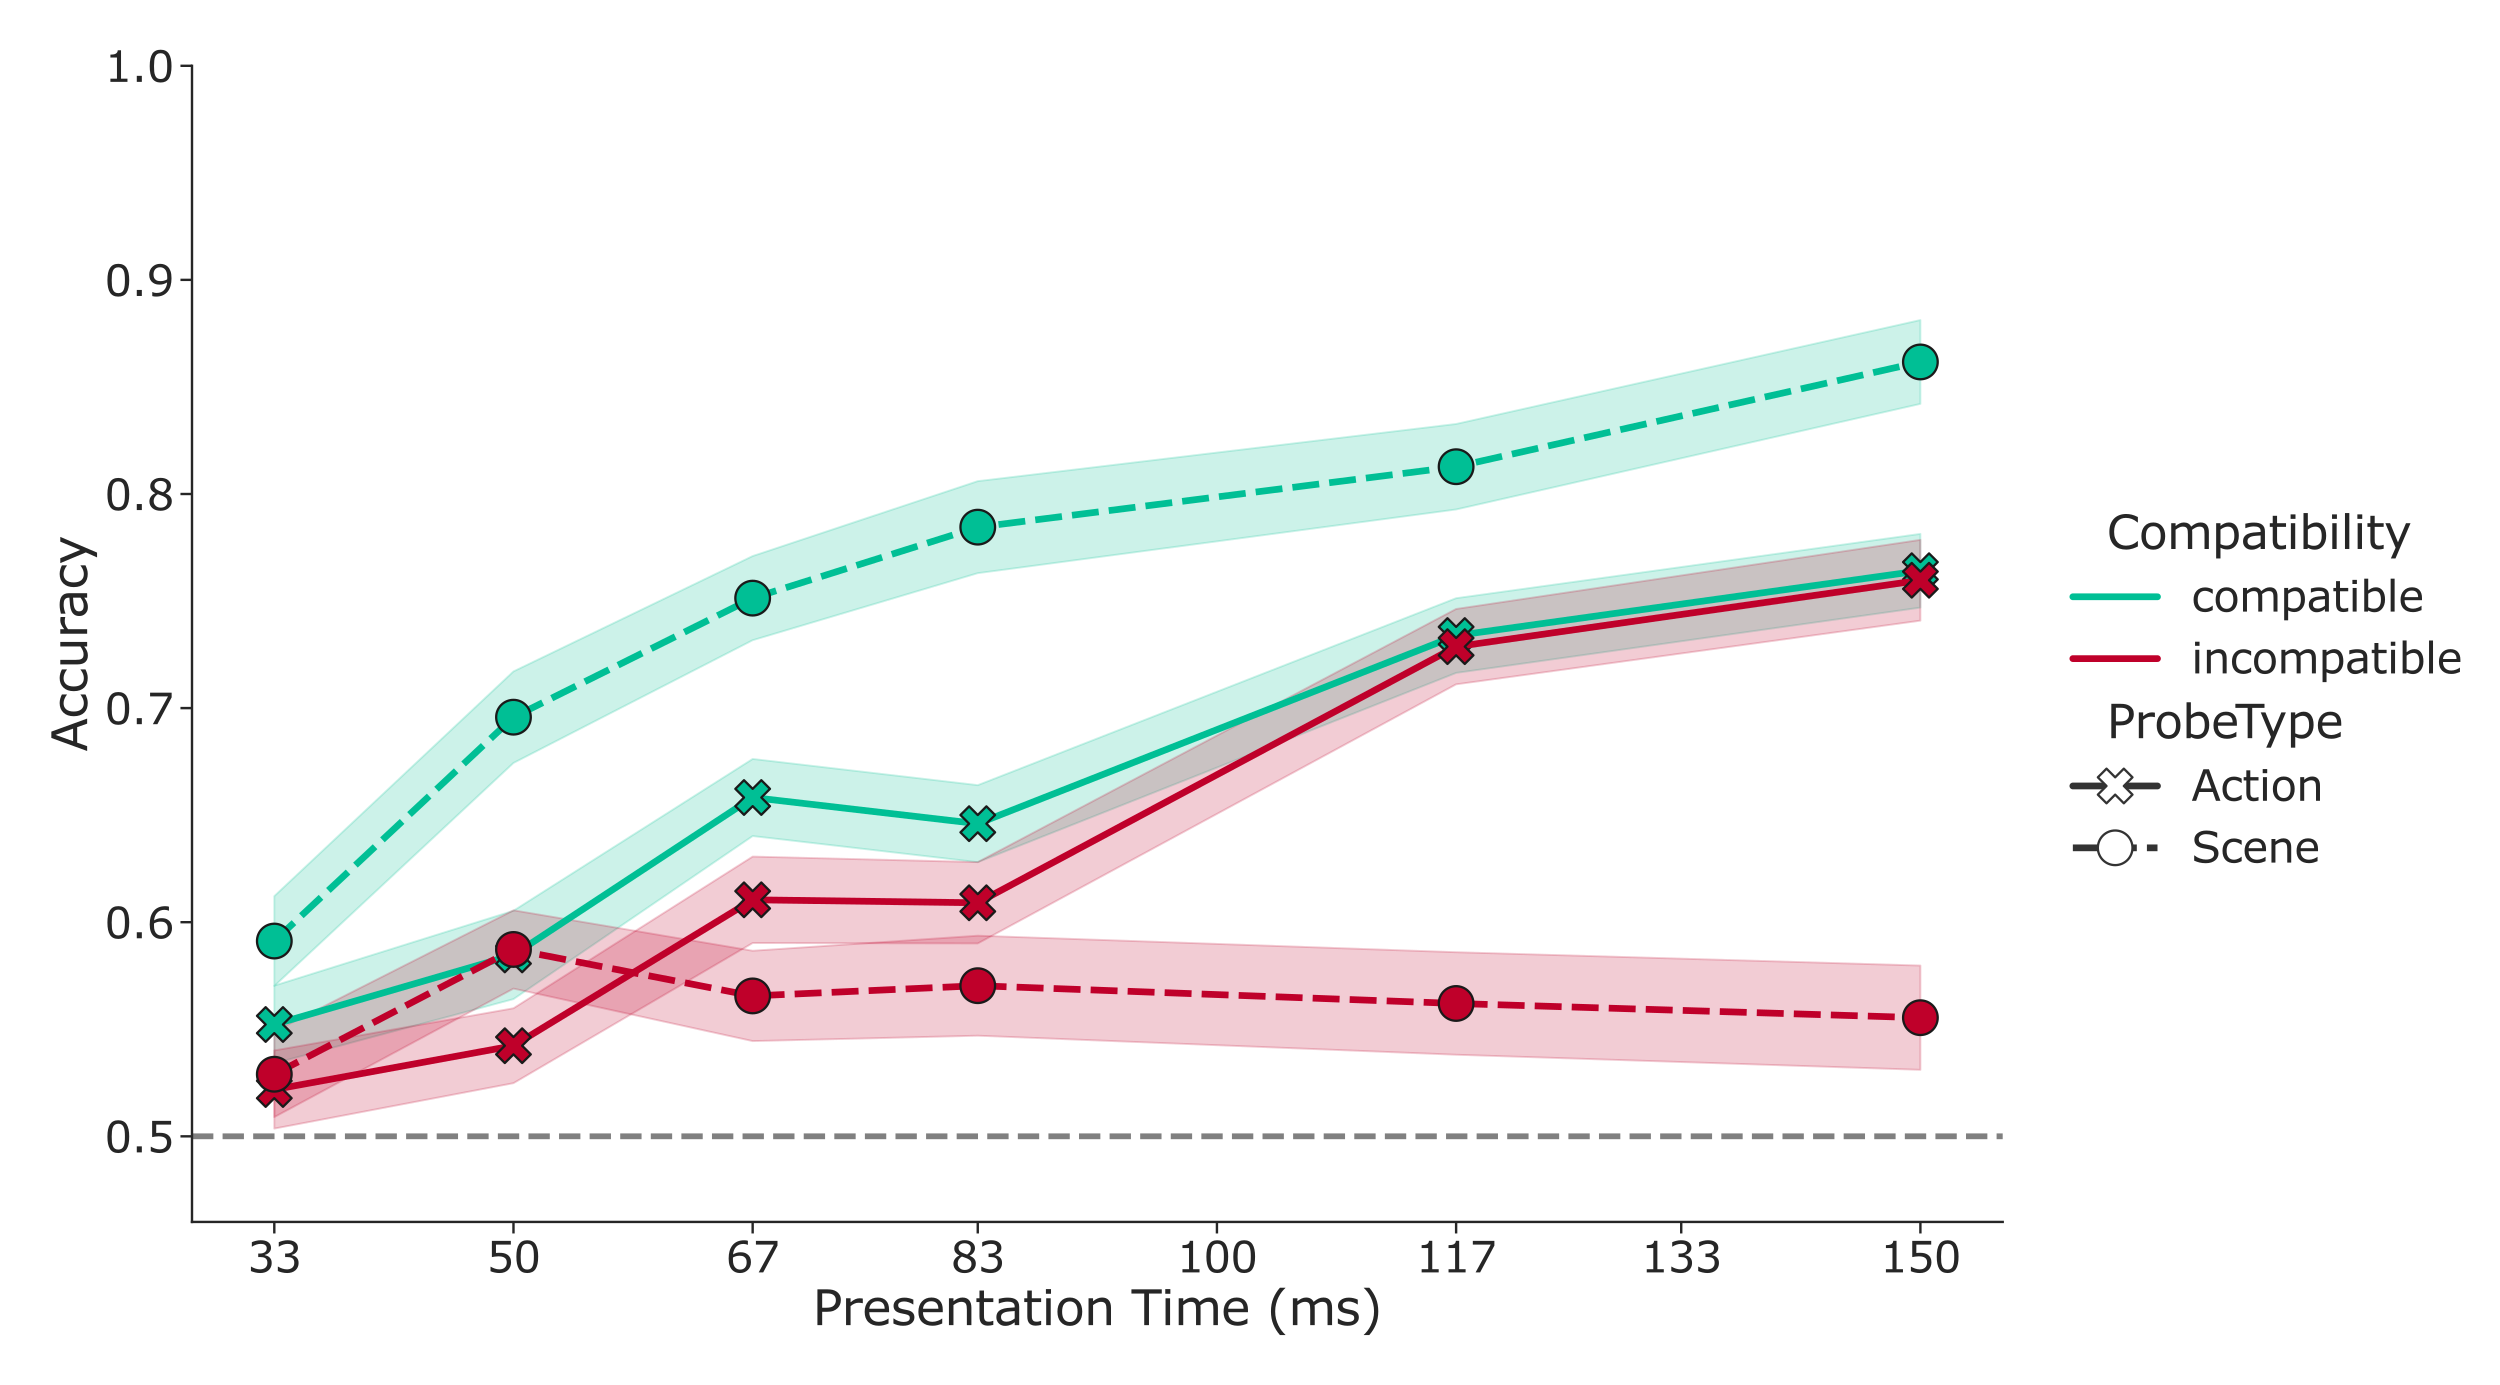 <?xml version="1.0" encoding="utf-8" standalone="no"?>
<!DOCTYPE svg PUBLIC "-//W3C//DTD SVG 1.1//EN"
  "http://www.w3.org/Graphics/SVG/1.1/DTD/svg11.dtd">
<svg xmlns:xlink="http://www.w3.org/1999/xlink" width="1299.6pt" height="720pt" viewBox="0 0 1299.6 720" xmlns="http://www.w3.org/2000/svg" version="1.1">
 <defs>
  <style type="text/css">*{stroke-linejoin: round; stroke-linecap: butt}</style>
 </defs>
 <g id="figure_1">
  <g id="patch_1">
   <path d="M 0 720 
L 1299.6 720 
L 1299.6 0 
L 0 0 
z
" style="fill: #ffffff"/>
  </g>
  <g id="axes_1">
   <g id="patch_2">
    <path d="M 99.81 635.22 
L 1041.084 635.22 
L 1041.084 34.2 
L 99.81 34.2 
z
" style="fill: #ffffff"/>
   </g>
   <g id="matplotlib.axis_1">
    <g id="xtick_1">
     <g id="line2d_1">
      <defs>
       <path id="m90b54a8cd6" d="M 0 0 
L 0 6 
" style="stroke: #262626; stroke-width: 1.25"/>
      </defs>
      <g>
       <use xlink:href="#m90b54a8cd6" x="142.595" y="635.22" style="fill: #262626; stroke: #262626; stroke-width: 1.25"/>
      </g>
     </g>
     <g id="text_1">
      <!-- 33 -->
      <g style="fill: #262626" transform="translate(128.608 661.437) scale(0.22 -0.22)">
       <defs>
        <path id="Verdana-33" d="M 3244 2241 
Q 3394 2106 3491 1903 
Q 3588 1700 3588 1378 
Q 3588 1059 3472 793 
Q 3356 528 3147 331 
Q 2913 113 2595 8 
Q 2278 -97 1900 -97 
Q 1513 -97 1138 -4 
Q 763 88 522 197 
L 522 850 
L 569 850 
Q 834 675 1193 559 
Q 1553 444 1888 444 
Q 2084 444 2306 509 
Q 2528 575 2666 703 
Q 2809 841 2879 1006 
Q 2950 1172 2950 1425 
Q 2950 1675 2870 1839 
Q 2791 2003 2650 2097 
Q 2509 2194 2309 2230 
Q 2109 2266 1878 2266 
L 1597 2266 
L 1597 2784 
L 1816 2784 
Q 2291 2784 2573 2982 
Q 2856 3181 2856 3563 
Q 2856 3731 2784 3857 
Q 2713 3984 2584 4066 
Q 2450 4147 2297 4178 
Q 2144 4209 1950 4209 
Q 1653 4209 1318 4103 
Q 984 3997 688 3803 
L 656 3803 
L 656 4456 
Q 878 4566 1248 4658 
Q 1619 4750 1966 4750 
Q 2306 4750 2565 4687 
Q 2825 4625 3034 4488 
Q 3259 4338 3375 4125 
Q 3491 3913 3491 3628 
Q 3491 3241 3217 2952 
Q 2944 2663 2572 2588 
L 2572 2544 
Q 2722 2519 2915 2439 
Q 3109 2359 3244 2241 
z
" transform="scale(0.016)"/>
       </defs>
       <use xlink:href="#Verdana-33"/>
       <use xlink:href="#Verdana-33" x="63.574"/>
      </g>
     </g>
    </g>
    <g id="xtick_2">
     <g id="line2d_2">
      <g>
       <use xlink:href="#m90b54a8cd6" x="266.928" y="635.22" style="fill: #262626; stroke: #262626; stroke-width: 1.25"/>
      </g>
     </g>
     <g id="text_2">
      <!-- 50 -->
      <g style="fill: #262626" transform="translate(252.941 661.437) scale(0.22 -0.22)">
       <defs>
        <path id="Verdana-35" d="M 3616 1478 
Q 3616 1153 3497 856 
Q 3378 559 3172 356 
Q 2947 138 2636 20 
Q 2325 -97 1916 -97 
Q 1534 -97 1181 -17 
Q 828 63 584 175 
L 584 834 
L 628 834 
Q 884 672 1228 558 
Q 1572 444 1903 444 
Q 2125 444 2333 506 
Q 2541 569 2703 725 
Q 2841 859 2911 1046 
Q 2981 1234 2981 1481 
Q 2981 1722 2898 1887 
Q 2816 2053 2669 2153 
Q 2506 2272 2273 2320 
Q 2041 2369 1753 2369 
Q 1478 2369 1223 2331 
Q 969 2294 784 2256 
L 784 4653 
L 3584 4653 
L 3584 4106 
L 1388 4106 
L 1388 2869 
Q 1522 2881 1662 2887 
Q 1803 2894 1906 2894 
Q 2284 2894 2568 2830 
Q 2853 2766 3091 2603 
Q 3341 2431 3478 2159 
Q 3616 1888 3616 1478 
z
" transform="scale(0.016)"/>
        <path id="Verdana-30" d="M 3647 2328 
Q 3647 1075 3255 489 
Q 2863 -97 2038 -97 
Q 1200 -97 814 497 
Q 428 1091 428 2322 
Q 428 3563 818 4155 
Q 1209 4747 2038 4747 
Q 2875 4747 3261 4145 
Q 3647 3544 3647 2328 
z
M 2825 909 
Q 2934 1163 2973 1505 
Q 3013 1847 3013 2328 
Q 3013 2803 2973 3153 
Q 2934 3503 2822 3747 
Q 2713 3988 2523 4109 
Q 2334 4231 2038 4231 
Q 1744 4231 1551 4109 
Q 1359 3988 1247 3741 
Q 1141 3509 1102 3137 
Q 1063 2766 1063 2322 
Q 1063 1834 1097 1506 
Q 1131 1178 1244 919 
Q 1347 675 1536 547 
Q 1725 419 2038 419 
Q 2331 419 2525 541 
Q 2719 663 2825 909 
z
" transform="scale(0.016)"/>
       </defs>
       <use xlink:href="#Verdana-35"/>
       <use xlink:href="#Verdana-30" x="63.574"/>
      </g>
     </g>
    </g>
    <g id="xtick_3">
     <g id="line2d_3">
      <g>
       <use xlink:href="#m90b54a8cd6" x="391.261" y="635.22" style="fill: #262626; stroke: #262626; stroke-width: 1.25"/>
      </g>
     </g>
     <g id="text_3">
      <!-- 67 -->
      <g style="fill: #262626" transform="translate(377.274 661.437) scale(0.22 -0.22)">
       <defs>
        <path id="Verdana-36" d="M 3722 1509 
Q 3722 800 3255 351 
Q 2788 -97 2109 -97 
Q 1766 -97 1484 9 
Q 1203 116 988 325 
Q 719 584 573 1012 
Q 428 1441 428 2044 
Q 428 2663 561 3141 
Q 694 3619 984 3991 
Q 1259 4344 1693 4542 
Q 2128 4741 2706 4741 
Q 2891 4741 3016 4725 
Q 3141 4709 3269 4669 
L 3269 4072 
L 3238 4072 
Q 3150 4119 2973 4161 
Q 2797 4203 2613 4203 
Q 1941 4203 1541 3783 
Q 1141 3363 1075 2647 
Q 1338 2806 1592 2889 
Q 1847 2972 2181 2972 
Q 2478 2972 2704 2917 
Q 2931 2863 3169 2697 
Q 3444 2506 3583 2215 
Q 3722 1925 3722 1509 
z
M 3088 1484 
Q 3088 1775 3002 1965 
Q 2916 2156 2719 2297 
Q 2575 2397 2400 2428 
Q 2225 2459 2034 2459 
Q 1769 2459 1541 2396 
Q 1313 2334 1072 2203 
Q 1066 2134 1062 2070 
Q 1059 2006 1059 1909 
Q 1059 1416 1161 1130 
Q 1263 844 1441 678 
Q 1584 541 1751 477 
Q 1919 413 2116 413 
Q 2569 413 2828 689 
Q 3088 966 3088 1484 
z
" transform="scale(0.016)"/>
        <path id="Verdana-37" d="M 3666 3956 
L 1559 0 
L 891 0 
L 3131 4106 
L 481 4106 
L 481 4653 
L 3666 4653 
L 3666 3956 
z
" transform="scale(0.016)"/>
       </defs>
       <use xlink:href="#Verdana-36"/>
       <use xlink:href="#Verdana-37" x="63.574"/>
      </g>
     </g>
    </g>
    <g id="xtick_4">
     <g id="line2d_4">
      <g>
       <use xlink:href="#m90b54a8cd6" x="508.28" y="635.22" style="fill: #262626; stroke: #262626; stroke-width: 1.25"/>
      </g>
     </g>
     <g id="text_4">
      <!-- 83 -->
      <g style="fill: #262626" transform="translate(494.293 661.437) scale(0.22 -0.22)">
       <defs>
        <path id="Verdana-38" d="M 3688 1297 
Q 3688 694 3217 294 
Q 2747 -106 2034 -106 
Q 1278 -106 829 284 
Q 381 675 381 1284 
Q 381 1672 606 1986 
Q 831 2300 1241 2484 
L 1241 2503 
Q 866 2703 686 2940 
Q 506 3178 506 3534 
Q 506 4059 937 4409 
Q 1369 4759 2034 4759 
Q 2731 4759 3147 4425 
Q 3563 4091 3563 3575 
Q 3563 3259 3366 2954 
Q 3169 2650 2788 2478 
L 2788 2459 
Q 3225 2272 3456 1997 
Q 3688 1722 3688 1297 
z
M 2947 3569 
Q 2947 3903 2689 4101 
Q 2431 4300 2031 4300 
Q 1638 4300 1386 4112 
Q 1134 3925 1134 3606 
Q 1134 3381 1261 3217 
Q 1388 3053 1644 2925 
Q 1759 2869 1976 2778 
Q 2194 2688 2400 2628 
Q 2709 2834 2828 3056 
Q 2947 3278 2947 3569 
z
M 3044 1238 
Q 3044 1525 2917 1698 
Q 2791 1872 2422 2047 
Q 2275 2116 2100 2175 
Q 1925 2234 1634 2341 
Q 1353 2188 1183 1925 
Q 1013 1663 1013 1331 
Q 1013 909 1303 634 
Q 1594 359 2041 359 
Q 2497 359 2770 593 
Q 3044 828 3044 1238 
z
" transform="scale(0.016)"/>
       </defs>
       <use xlink:href="#Verdana-38"/>
       <use xlink:href="#Verdana-33" x="63.574"/>
      </g>
     </g>
    </g>
    <g id="xtick_5">
     <g id="line2d_5">
      <g>
       <use xlink:href="#m90b54a8cd6" x="632.614" y="635.22" style="fill: #262626; stroke: #262626; stroke-width: 1.25"/>
      </g>
     </g>
     <g id="text_5">
      <!-- 100 -->
      <g style="fill: #262626" transform="translate(611.633 661.437) scale(0.22 -0.22)">
       <defs>
        <path id="Verdana-31" d="M 3388 0 
L 869 0 
L 869 475 
L 1838 475 
L 1838 3594 
L 869 3594 
L 869 4019 
Q 1066 4019 1291 4051 
Q 1516 4084 1631 4147 
Q 1775 4225 1858 4345 
Q 1941 4466 1953 4669 
L 2438 4669 
L 2438 475 
L 3388 475 
L 3388 0 
z
" transform="scale(0.016)"/>
       </defs>
       <use xlink:href="#Verdana-31"/>
       <use xlink:href="#Verdana-30" x="63.574"/>
       <use xlink:href="#Verdana-30" x="127.148"/>
      </g>
     </g>
    </g>
    <g id="xtick_6">
     <g id="line2d_6">
      <g>
       <use xlink:href="#m90b54a8cd6" x="756.947" y="635.22" style="fill: #262626; stroke: #262626; stroke-width: 1.25"/>
      </g>
     </g>
     <g id="text_6">
      <!-- 117 -->
      <g style="fill: #262626" transform="translate(735.966 661.437) scale(0.22 -0.22)">
       <use xlink:href="#Verdana-31"/>
       <use xlink:href="#Verdana-31" x="63.574"/>
       <use xlink:href="#Verdana-37" x="127.148"/>
      </g>
     </g>
    </g>
    <g id="xtick_7">
     <g id="line2d_7">
      <g>
       <use xlink:href="#m90b54a8cd6" x="873.966" y="635.22" style="fill: #262626; stroke: #262626; stroke-width: 1.25"/>
      </g>
     </g>
     <g id="text_7">
      <!-- 133 -->
      <g style="fill: #262626" transform="translate(852.985 661.437) scale(0.22 -0.22)">
       <use xlink:href="#Verdana-31"/>
       <use xlink:href="#Verdana-33" x="63.574"/>
       <use xlink:href="#Verdana-33" x="127.148"/>
      </g>
     </g>
    </g>
    <g id="xtick_8">
     <g id="line2d_8">
      <g>
       <use xlink:href="#m90b54a8cd6" x="998.299" y="635.22" style="fill: #262626; stroke: #262626; stroke-width: 1.25"/>
      </g>
     </g>
     <g id="text_8">
      <!-- 150 -->
      <g style="fill: #262626" transform="translate(977.318 661.437) scale(0.22 -0.22)">
       <use xlink:href="#Verdana-31"/>
       <use xlink:href="#Verdana-35" x="63.574"/>
       <use xlink:href="#Verdana-30" x="127.148"/>
      </g>
     </g>
    </g>
    <g id="text_9">
     <!-- Presentation Time (ms) -->
     <g style="fill: #262626" transform="translate(422.426 688.86) scale(0.25 -0.25)">
      <defs>
       <path id="Verdana-50" d="M 3669 3247 
Q 3669 2938 3561 2673 
Q 3453 2409 3259 2216 
Q 3019 1975 2691 1854 
Q 2363 1734 1863 1734 
L 1244 1734 
L 1244 0 
L 625 0 
L 625 4653 
L 1888 4653 
Q 2306 4653 2597 4583 
Q 2888 4513 3113 4363 
Q 3378 4184 3523 3918 
Q 3669 3653 3669 3247 
z
M 3025 3231 
Q 3025 3472 2940 3650 
Q 2856 3828 2684 3941 
Q 2534 4038 2342 4080 
Q 2150 4122 1856 4122 
L 1244 4122 
L 1244 2263 
L 1766 2263 
Q 2141 2263 2375 2330 
Q 2609 2397 2756 2544 
Q 2903 2694 2964 2859 
Q 3025 3025 3025 3231 
z
" transform="scale(0.016)"/>
       <path id="Verdana-72" d="M 2756 2850 
L 2725 2850 
Q 2594 2881 2470 2895 
Q 2347 2909 2178 2909 
Q 1906 2909 1653 2789 
Q 1400 2669 1166 2478 
L 1166 0 
L 578 0 
L 578 3491 
L 1166 3491 
L 1166 2975 
Q 1516 3256 1783 3373 
Q 2050 3491 2328 3491 
Q 2481 3491 2550 3483 
Q 2619 3475 2756 3453 
L 2756 2850 
z
" transform="scale(0.016)"/>
       <path id="Verdana-65" d="M 3500 1684 
L 928 1684 
Q 928 1363 1025 1123 
Q 1122 884 1291 731 
Q 1453 581 1676 506 
Q 1900 431 2169 431 
Q 2525 431 2886 573 
Q 3247 716 3400 853 
L 3431 853 
L 3431 213 
Q 3134 88 2825 3 
Q 2516 -81 2175 -81 
Q 1306 -81 818 389 
Q 331 859 331 1725 
Q 331 2581 798 3084 
Q 1266 3588 2028 3588 
Q 2734 3588 3117 3175 
Q 3500 2763 3500 2003 
L 3500 1684 
z
M 2928 2134 
Q 2925 2597 2695 2850 
Q 2466 3103 1997 3103 
Q 1525 3103 1245 2825 
Q 966 2547 928 2134 
L 2928 2134 
z
" transform="scale(0.016)"/>
       <path id="Verdana-73" d="M 3072 1006 
Q 3072 528 2676 222 
Q 2281 -84 1597 -84 
Q 1209 -84 886 8 
Q 563 100 344 209 
L 344 869 
L 375 869 
Q 653 659 993 536 
Q 1334 413 1647 413 
Q 2034 413 2253 538 
Q 2472 663 2472 931 
Q 2472 1138 2353 1244 
Q 2234 1350 1897 1425 
Q 1772 1453 1570 1490 
Q 1369 1528 1203 1572 
Q 744 1694 551 1930 
Q 359 2166 359 2509 
Q 359 2725 448 2915 
Q 538 3106 719 3256 
Q 894 3403 1164 3489 
Q 1434 3575 1769 3575 
Q 2081 3575 2401 3498 
Q 2722 3422 2934 3313 
L 2934 2684 
L 2903 2684 
Q 2678 2850 2356 2964 
Q 2034 3078 1725 3078 
Q 1403 3078 1181 2954 
Q 959 2831 959 2588 
Q 959 2372 1094 2263 
Q 1225 2153 1519 2084 
Q 1681 2047 1882 2009 
Q 2084 1972 2219 1941 
Q 2628 1847 2850 1619 
Q 3072 1388 3072 1006 
z
" transform="scale(0.016)"/>
       <path id="Verdana-6e" d="M 3497 0 
L 2909 0 
L 2909 1988 
Q 2909 2228 2881 2439 
Q 2853 2650 2778 2769 
Q 2700 2900 2553 2964 
Q 2406 3028 2172 3028 
Q 1931 3028 1668 2909 
Q 1406 2791 1166 2606 
L 1166 0 
L 578 0 
L 578 3491 
L 1166 3491 
L 1166 3103 
Q 1441 3331 1734 3459 
Q 2028 3588 2338 3588 
Q 2903 3588 3200 3247 
Q 3497 2906 3497 2266 
L 3497 0 
z
" transform="scale(0.016)"/>
       <path id="Verdana-74" d="M 2391 31 
Q 2225 -13 2029 -41 
Q 1834 -69 1681 -69 
Q 1147 -69 869 218 
Q 591 506 591 1141 
L 591 2997 
L 194 2997 
L 194 3491 
L 591 3491 
L 591 4494 
L 1178 4494 
L 1178 3491 
L 2391 3491 
L 2391 2997 
L 1178 2997 
L 1178 1406 
Q 1178 1131 1190 976 
Q 1203 822 1278 688 
Q 1347 563 1467 505 
Q 1588 447 1834 447 
Q 1978 447 2134 489 
Q 2291 531 2359 559 
L 2391 559 
L 2391 31 
z
" transform="scale(0.016)"/>
       <path id="Verdana-61" d="M 3291 0 
L 2706 0 
L 2706 372 
Q 2628 319 2495 223 
Q 2363 128 2238 72 
Q 2091 0 1900 -48 
Q 1709 -97 1453 -97 
Q 981 -97 653 215 
Q 325 528 325 1013 
Q 325 1409 495 1654 
Q 666 1900 981 2041 
Q 1300 2181 1747 2231 
Q 2194 2281 2706 2306 
L 2706 2397 
Q 2706 2597 2636 2728 
Q 2566 2859 2434 2934 
Q 2309 3006 2134 3031 
Q 1959 3056 1769 3056 
Q 1538 3056 1253 2995 
Q 969 2934 666 2819 
L 634 2819 
L 634 3416 
Q 806 3463 1131 3519 
Q 1456 3575 1772 3575 
Q 2141 3575 2414 3514 
Q 2688 3453 2888 3306 
Q 3084 3163 3187 2934 
Q 3291 2706 3291 2369 
L 3291 0 
z
M 2706 859 
L 2706 1831 
Q 2438 1816 2073 1784 
Q 1709 1753 1497 1694 
Q 1244 1622 1087 1470 
Q 931 1319 931 1053 
Q 931 753 1112 601 
Q 1294 450 1666 450 
Q 1975 450 2231 570 
Q 2488 691 2706 859 
z
" transform="scale(0.016)"/>
       <path id="Verdana-69" d="M 1209 4075 
L 547 4075 
L 547 4684 
L 1209 4684 
L 1209 4075 
z
M 1172 0 
L 584 0 
L 584 3491 
L 1172 3491 
L 1172 0 
z
" transform="scale(0.016)"/>
       <path id="Verdana-6f" d="M 3553 1744 
Q 3553 891 3115 397 
Q 2678 -97 1944 -97 
Q 1203 -97 767 397 
Q 331 891 331 1744 
Q 331 2597 767 3092 
Q 1203 3588 1944 3588 
Q 2678 3588 3115 3092 
Q 3553 2597 3553 1744 
z
M 2947 1744 
Q 2947 2422 2681 2751 
Q 2416 3081 1944 3081 
Q 1466 3081 1202 2751 
Q 938 2422 938 1744 
Q 938 1088 1203 748 
Q 1469 409 1944 409 
Q 2413 409 2680 745 
Q 2947 1081 2947 1744 
z
" transform="scale(0.016)"/>
       <path id="Verdana-20" transform="scale(0.016)"/>
       <path id="Verdana-54" d="M 3944 4103 
L 2281 4103 
L 2281 0 
L 1663 0 
L 1663 4103 
L 0 4103 
L 0 4653 
L 3944 4653 
L 3944 4103 
z
" transform="scale(0.016)"/>
       <path id="Verdana-6d" d="M 5672 0 
L 5084 0 
L 5084 1988 
Q 5084 2213 5064 2422 
Q 5044 2631 4978 2756 
Q 4906 2891 4772 2959 
Q 4638 3028 4384 3028 
Q 4138 3028 3891 2904 
Q 3644 2781 3397 2591 
Q 3406 2519 3412 2423 
Q 3419 2328 3419 2234 
L 3419 0 
L 2831 0 
L 2831 1988 
Q 2831 2219 2811 2426 
Q 2791 2634 2725 2759 
Q 2653 2894 2518 2961 
Q 2384 3028 2131 3028 
Q 1891 3028 1648 2909 
Q 1406 2791 1166 2606 
L 1166 0 
L 578 0 
L 578 3491 
L 1166 3491 
L 1166 3103 
Q 1441 3331 1714 3459 
Q 1988 3588 2297 3588 
Q 2653 3588 2901 3438 
Q 3150 3288 3272 3022 
Q 3628 3322 3922 3455 
Q 4216 3588 4550 3588 
Q 5125 3588 5398 3239 
Q 5672 2891 5672 2266 
L 5672 0 
z
" transform="scale(0.016)"/>
       <path id="Verdana-28" d="M 2447 -1288 
L 1731 -1288 
Q 1178 -653 872 97 
Q 566 847 566 1788 
Q 566 2728 872 3478 
Q 1178 4228 1731 4863 
L 2447 4863 
L 2447 4831 
Q 2194 4603 1964 4304 
Q 1734 4006 1538 3609 
Q 1350 3225 1233 2762 
Q 1116 2300 1116 1788 
Q 1116 1253 1230 809 
Q 1344 366 1538 -34 
Q 1725 -419 1965 -730 
Q 2206 -1041 2447 -1256 
L 2447 -1288 
z
" transform="scale(0.016)"/>
       <path id="Verdana-29" d="M 2341 1788 
Q 2341 847 2034 97 
Q 1728 -653 1175 -1288 
L 459 -1288 
L 459 -1256 
Q 700 -1041 942 -730 
Q 1184 -419 1369 -34 
Q 1563 366 1677 809 
Q 1791 1253 1791 1788 
Q 1791 2300 1675 2762 
Q 1559 3225 1369 3609 
Q 1172 4006 942 4304 
Q 713 4603 459 4831 
L 459 4863 
L 1175 4863 
Q 1728 4228 2034 3478 
Q 2341 2728 2341 1788 
z
" transform="scale(0.016)"/>
      </defs>
      <use xlink:href="#Verdana-50"/>
      <use xlink:href="#Verdana-72" x="60.303"/>
      <use xlink:href="#Verdana-65" x="102.979"/>
      <use xlink:href="#Verdana-73" x="162.549"/>
      <use xlink:href="#Verdana-65" x="214.648"/>
      <use xlink:href="#Verdana-6e" x="274.219"/>
      <use xlink:href="#Verdana-74" x="337.5"/>
      <use xlink:href="#Verdana-61" x="376.904"/>
      <use xlink:href="#Verdana-74" x="436.963"/>
      <use xlink:href="#Verdana-69" x="476.367"/>
      <use xlink:href="#Verdana-6f" x="503.809"/>
      <use xlink:href="#Verdana-6e" x="564.502"/>
      <use xlink:href="#Verdana-20" x="627.783"/>
      <use xlink:href="#Verdana-54" x="662.939"/>
      <use xlink:href="#Verdana-69" x="724.561"/>
      <use xlink:href="#Verdana-6d" x="752.002"/>
      <use xlink:href="#Verdana-65" x="849.268"/>
      <use xlink:href="#Verdana-20" x="908.838"/>
      <use xlink:href="#Verdana-28" x="943.994"/>
      <use xlink:href="#Verdana-6d" x="989.404"/>
      <use xlink:href="#Verdana-73" x="1086.67"/>
      <use xlink:href="#Verdana-29" x="1138.77"/>
     </g>
    </g>
   </g>
   <g id="matplotlib.axis_2">
    <g id="ytick_1">
     <g id="line2d_9">
      <defs>
       <path id="mbf3ad2fb48" d="M 0 0 
L -6 0 
" style="stroke: #262626; stroke-width: 1.25"/>
      </defs>
      <g>
       <use xlink:href="#mbf3ad2fb48" x="99.81" y="590.7" style="fill: #262626; stroke: #262626; stroke-width: 1.25"/>
      </g>
     </g>
     <g id="text_10">
      <!-- 0.5 -->
      <g style="fill: #262626" transform="translate(54.333 599.058) scale(0.22 -0.22)">
       <defs>
        <path id="Verdana-2e" d="M 1538 0 
L 791 0 
L 791 891 
L 1538 891 
L 1538 0 
z
" transform="scale(0.016)"/>
       </defs>
       <use xlink:href="#Verdana-30"/>
       <use xlink:href="#Verdana-2e" x="63.574"/>
       <use xlink:href="#Verdana-35" x="99.951"/>
      </g>
     </g>
    </g>
    <g id="ytick_2">
     <g id="line2d_10">
      <g>
       <use xlink:href="#mbf3ad2fb48" x="99.81" y="479.4" style="fill: #262626; stroke: #262626; stroke-width: 1.25"/>
      </g>
     </g>
     <g id="text_11">
      <!-- 0.6 -->
      <g style="fill: #262626" transform="translate(54.333 487.758) scale(0.22 -0.22)">
       <use xlink:href="#Verdana-30"/>
       <use xlink:href="#Verdana-2e" x="63.574"/>
       <use xlink:href="#Verdana-36" x="99.951"/>
      </g>
     </g>
    </g>
    <g id="ytick_3">
     <g id="line2d_11">
      <g>
       <use xlink:href="#mbf3ad2fb48" x="99.81" y="368.1" style="fill: #262626; stroke: #262626; stroke-width: 1.25"/>
      </g>
     </g>
     <g id="text_12">
      <!-- 0.7 -->
      <g style="fill: #262626" transform="translate(54.333 376.458) scale(0.22 -0.22)">
       <use xlink:href="#Verdana-30"/>
       <use xlink:href="#Verdana-2e" x="63.574"/>
       <use xlink:href="#Verdana-37" x="99.951"/>
      </g>
     </g>
    </g>
    <g id="ytick_4">
     <g id="line2d_12">
      <g>
       <use xlink:href="#mbf3ad2fb48" x="99.81" y="256.8" style="fill: #262626; stroke: #262626; stroke-width: 1.25"/>
      </g>
     </g>
     <g id="text_13">
      <!-- 0.8 -->
      <g style="fill: #262626" transform="translate(54.333 265.158) scale(0.22 -0.22)">
       <use xlink:href="#Verdana-30"/>
       <use xlink:href="#Verdana-2e" x="63.574"/>
       <use xlink:href="#Verdana-38" x="99.951"/>
      </g>
     </g>
    </g>
    <g id="ytick_5">
     <g id="line2d_13">
      <g>
       <use xlink:href="#mbf3ad2fb48" x="99.81" y="145.5" style="fill: #262626; stroke: #262626; stroke-width: 1.25"/>
      </g>
     </g>
     <g id="text_14">
      <!-- 0.9 -->
      <g style="fill: #262626" transform="translate(54.333 153.858) scale(0.22 -0.22)">
       <defs>
        <path id="Verdana-39" d="M 3647 2606 
Q 3647 1997 3508 1500 
Q 3369 1003 3088 653 
Q 2803 297 2375 103 
Q 1947 -91 1369 -91 
Q 1206 -91 1062 -73 
Q 919 -56 806 -19 
L 806 578 
L 838 578 
Q 928 531 1093 489 
Q 1259 447 1463 447 
Q 2153 447 2545 861 
Q 2938 1275 3000 2003 
Q 2709 1828 2453 1753 
Q 2197 1678 1894 1678 
Q 1606 1678 1373 1734 
Q 1141 1791 906 1953 
Q 631 2144 492 2437 
Q 353 2731 353 3141 
Q 353 3853 822 4300 
Q 1291 4747 1966 4747 
Q 2303 4747 2590 4642 
Q 2878 4538 3094 4328 
Q 3359 4069 3503 3661 
Q 3647 3253 3647 2606 
z
M 3016 2741 
Q 3016 3225 2916 3519 
Q 2816 3813 2641 3975 
Q 2494 4116 2325 4177 
Q 2156 4238 1959 4238 
Q 1509 4238 1248 3956 
Q 988 3675 988 3166 
Q 988 2869 1072 2681 
Q 1156 2494 1356 2353 
Q 1497 2256 1665 2223 
Q 1834 2191 2041 2191 
Q 2284 2191 2534 2256 
Q 2784 2322 3003 2447 
Q 3006 2513 3011 2577 
Q 3016 2641 3016 2741 
z
" transform="scale(0.016)"/>
       </defs>
       <use xlink:href="#Verdana-30"/>
       <use xlink:href="#Verdana-2e" x="63.574"/>
       <use xlink:href="#Verdana-39" x="99.951"/>
      </g>
     </g>
    </g>
    <g id="ytick_6">
     <g id="line2d_14">
      <g>
       <use xlink:href="#mbf3ad2fb48" x="99.81" y="34.2" style="fill: #262626; stroke: #262626; stroke-width: 1.25"/>
      </g>
     </g>
     <g id="text_15">
      <!-- 1.0 -->
      <g style="fill: #262626" transform="translate(54.333 42.558) scale(0.22 -0.22)">
       <use xlink:href="#Verdana-31"/>
       <use xlink:href="#Verdana-2e" x="63.574"/>
       <use xlink:href="#Verdana-30" x="99.951"/>
      </g>
     </g>
    </g>
    <g id="text_16">
     <!-- Accuracy -->
     <g style="fill: #262626" transform="translate(45.302 390.722) rotate(-90) scale(0.25 -0.25)">
      <defs>
       <path id="Verdana-41" d="M 4294 0 
L 3634 0 
L 3178 1297 
L 1166 1297 
L 709 0 
L 81 0 
L 1775 4653 
L 2600 4653 
L 4294 0 
z
M 2988 1828 
L 2172 4113 
L 1353 1828 
L 2988 1828 
z
" transform="scale(0.016)"/>
       <path id="Verdana-63" d="M 3159 219 
Q 2866 78 2602 0 
Q 2338 -78 2041 -78 
Q 1663 -78 1347 33 
Q 1031 144 806 369 
Q 578 594 453 937 
Q 328 1281 328 1741 
Q 328 2597 798 3084 
Q 1269 3572 2041 3572 
Q 2341 3572 2630 3487 
Q 2919 3403 3159 3281 
L 3159 2628 
L 3128 2628 
Q 2859 2838 2573 2950 
Q 2288 3063 2016 3063 
Q 1516 3063 1227 2727 
Q 938 2391 938 1741 
Q 938 1109 1220 770 
Q 1503 431 2016 431 
Q 2194 431 2378 478 
Q 2563 525 2709 600 
Q 2838 666 2950 739 
Q 3063 813 3128 866 
L 3159 866 
L 3159 219 
z
" transform="scale(0.016)"/>
       <path id="Verdana-75" d="M 3472 0 
L 2884 0 
L 2884 388 
Q 2588 153 2316 28 
Q 2044 -97 1716 -97 
Q 1166 -97 859 239 
Q 553 575 553 1225 
L 553 3491 
L 1141 3491 
L 1141 1503 
Q 1141 1238 1166 1048 
Q 1191 859 1272 725 
Q 1356 588 1490 525 
Q 1625 463 1881 463 
Q 2109 463 2379 581 
Q 2650 700 2884 884 
L 2884 3491 
L 3472 3491 
L 3472 0 
z
" transform="scale(0.016)"/>
       <path id="Verdana-79" d="M 3597 3491 
L 1559 -1288 
L 931 -1288 
L 1581 169 
L 191 3491 
L 828 3491 
L 1900 903 
L 2981 3491 
L 3597 3491 
z
" transform="scale(0.016)"/>
      </defs>
      <use xlink:href="#Verdana-41"/>
      <use xlink:href="#Verdana-63" x="68.359"/>
      <use xlink:href="#Verdana-63" x="120.459"/>
      <use xlink:href="#Verdana-75" x="172.559"/>
      <use xlink:href="#Verdana-72" x="235.84"/>
      <use xlink:href="#Verdana-61" x="276.766"/>
      <use xlink:href="#Verdana-63" x="336.824"/>
      <use xlink:href="#Verdana-79" x="388.924"/>
     </g>
    </g>
   </g>
   <g id="PolyCollection_1">
    <defs>
     <path id="m8b7baf4c4e" d="M 142.595 -207.609 
L 142.595 -167.238 
L 266.928 -200.629 
L 391.261 -285.383 
L 508.28 -271.8 
L 756.947 -370.201 
L 998.299 -404.157 
L 998.299 -442.478 
L 998.299 -442.478 
L 756.947 -409.036 
L 508.28 -311.837 
L 391.261 -325.461 
L 266.928 -246.563 
L 142.595 -207.609 
z
" style="stroke: #00bf95; stroke-opacity: 0.2"/>
    </defs>
    <g clip-path="url(#p003f146abb)">
     <use xlink:href="#m8b7baf4c4e" x="0" y="720" style="fill: #00bf95; fill-opacity: 0.2; stroke: #00bf95; stroke-opacity: 0.2"/>
    </g>
   </g>
   <g id="PolyCollection_2">
    <defs>
     <path id="m342321c08e" d="M 142.595 -254.159 
L 142.595 -207.457 
L 266.928 -323.386 
L 391.261 -387.192 
L 508.28 -422.048 
L 756.947 -455.158 
L 998.299 -510.054 
L 998.299 -553.631 
L 998.299 -553.631 
L 756.947 -499.613 
L 508.28 -469.878 
L 391.261 -430.936 
L 266.928 -370.968 
L 142.595 -254.159 
z
" style="stroke: #00bf95; stroke-opacity: 0.2"/>
    </defs>
    <g clip-path="url(#p003f146abb)">
     <use xlink:href="#m342321c08e" x="0" y="720" style="fill: #00bf95; fill-opacity: 0.2; stroke: #00bf95; stroke-opacity: 0.2"/>
    </g>
   </g>
   <g id="PolyCollection_3">
    <defs>
     <path id="m23fdddf5c7" d="M 142.595 -173.924 
L 142.595 -133.318 
L 266.928 -156.931 
L 391.261 -229.781 
L 508.28 -229.564 
L 756.947 -364.263 
L 998.299 -397.373 
L 998.299 -439.369 
L 998.299 -439.369 
L 756.947 -403.431 
L 508.28 -271.835 
L 391.261 -274.71 
L 266.928 -195.862 
L 142.595 -173.924 
z
" style="stroke: #bf002a; stroke-opacity: 0.2"/>
    </defs>
    <g clip-path="url(#p003f146abb)">
     <use xlink:href="#m23fdddf5c7" x="0" y="720" style="fill: #bf002a; fill-opacity: 0.2; stroke: #bf002a; stroke-opacity: 0.2"/>
    </g>
   </g>
   <g id="PolyCollection_4">
    <defs>
     <path id="m4947f3d3fd" d="M 142.595 -183.834 
L 142.595 -139.29 
L 266.928 -206.085 
L 391.261 -178.799 
L 508.28 -181.607 
L 756.947 -171.707 
L 998.299 -163.864 
L 998.299 -218.064 
L 998.299 -218.064 
L 756.947 -225 
L 508.28 -233.589 
L 391.261 -225.754 
L 266.928 -246.784 
L 142.595 -183.834 
z
" style="stroke: #bf002a; stroke-opacity: 0.2"/>
    </defs>
    <g clip-path="url(#p003f146abb)">
     <use xlink:href="#m4947f3d3fd" x="0" y="720" style="fill: #bf002a; fill-opacity: 0.2; stroke: #bf002a; stroke-opacity: 0.2"/>
    </g>
   </g>
   <g id="line2d_15">
    <path d="M 142.595 532.577 
L 266.928 496.404 
L 391.261 414.578 
L 508.28 428.181 
L 756.947 330.382 
L 998.299 296.683 
" clip-path="url(#p003f146abb)" style="fill: none; stroke: #00bf95; stroke-width: 3.5; stroke-linecap: round"/>
    <defs>
     <path id="m0e1ef16046" d="M -4.5 9 
L 0 4.5 
L 4.5 9 
L 9 4.5 
L 4.5 0 
L 9 -4.5 
L 4.5 -9 
L 0 -4.5 
L -4.5 -9 
L -9 -4.5 
L -4.5 0 
L -9 4.5 
z
" style="stroke: #1a1a1a; stroke-width: 1.2; stroke-linejoin: miter"/>
    </defs>
    <g clip-path="url(#p003f146abb)">
     <use xlink:href="#m0e1ef16046" x="142.595" y="532.577" style="fill: #00bf95; stroke: #1a1a1a; stroke-width: 1.2; stroke-linejoin: miter"/>
     <use xlink:href="#m0e1ef16046" x="266.928" y="496.404" style="fill: #00bf95; stroke: #1a1a1a; stroke-width: 1.2; stroke-linejoin: miter"/>
     <use xlink:href="#m0e1ef16046" x="391.261" y="414.578" style="fill: #00bf95; stroke: #1a1a1a; stroke-width: 1.2; stroke-linejoin: miter"/>
     <use xlink:href="#m0e1ef16046" x="508.28" y="428.181" style="fill: #00bf95; stroke: #1a1a1a; stroke-width: 1.2; stroke-linejoin: miter"/>
     <use xlink:href="#m0e1ef16046" x="756.947" y="330.382" style="fill: #00bf95; stroke: #1a1a1a; stroke-width: 1.2; stroke-linejoin: miter"/>
     <use xlink:href="#m0e1ef16046" x="998.299" y="296.683" style="fill: #00bf95; stroke: #1a1a1a; stroke-width: 1.2; stroke-linejoin: miter"/>
    </g>
   </g>
   <g id="line2d_16">
    <path d="M 142.595 489.192 
L 266.928 372.823 
L 391.261 310.936 
L 508.28 274.037 
L 756.947 242.615 
L 998.299 188.158 
" clip-path="url(#p003f146abb)" style="fill: none; stroke-dasharray: 14,5.25; stroke-dashoffset: 0; stroke: #00bf95; stroke-width: 3.5"/>
    <defs>
     <path id="me52f96a60c" d="M 0 9 
C 2.387 9 4.676 8.052 6.364 6.364 
C 8.052 4.676 9 2.387 9 0 
C 9 -2.387 8.052 -4.676 6.364 -6.364 
C 4.676 -8.052 2.387 -9 0 -9 
C -2.387 -9 -4.676 -8.052 -6.364 -6.364 
C -8.052 -4.676 -9 -2.387 -9 0 
C -9 2.387 -8.052 4.676 -6.364 6.364 
C -4.676 8.052 -2.387 9 0 9 
z
" style="stroke: #1a1a1a; stroke-width: 1.2"/>
    </defs>
    <g clip-path="url(#p003f146abb)">
     <use xlink:href="#me52f96a60c" x="142.595" y="489.192" style="fill: #00bf95; stroke: #1a1a1a; stroke-width: 1.2"/>
     <use xlink:href="#me52f96a60c" x="266.928" y="372.823" style="fill: #00bf95; stroke: #1a1a1a; stroke-width: 1.2"/>
     <use xlink:href="#me52f96a60c" x="391.261" y="310.936" style="fill: #00bf95; stroke: #1a1a1a; stroke-width: 1.2"/>
     <use xlink:href="#me52f96a60c" x="508.28" y="274.037" style="fill: #00bf95; stroke: #1a1a1a; stroke-width: 1.2"/>
     <use xlink:href="#me52f96a60c" x="756.947" y="242.615" style="fill: #00bf95; stroke: #1a1a1a; stroke-width: 1.2"/>
     <use xlink:href="#me52f96a60c" x="998.299" y="188.158" style="fill: #00bf95; stroke: #1a1a1a; stroke-width: 1.2"/>
    </g>
   </g>
   <g id="line2d_17">
    <path d="M 142.595 566.379 
L 266.928 543.604 
L 391.261 467.755 
L 508.28 469.301 
L 756.947 336.153 
L 998.299 301.629 
" clip-path="url(#p003f146abb)" style="fill: none; stroke: #bf002a; stroke-width: 3.5; stroke-linecap: round"/>
    <defs>
     <path id="m5e6257ec74" d="M -4.5 9 
L 0 4.5 
L 4.5 9 
L 9 4.5 
L 4.5 0 
L 9 -4.5 
L 4.5 -9 
L 0 -4.5 
L -4.5 -9 
L -9 -4.5 
L -4.5 0 
L -9 4.5 
z
" style="stroke: #1a1a1a; stroke-width: 1.2; stroke-linejoin: miter"/>
    </defs>
    <g clip-path="url(#p003f146abb)">
     <use xlink:href="#m5e6257ec74" x="142.595" y="566.379" style="fill: #bf002a; stroke: #1a1a1a; stroke-width: 1.2; stroke-linejoin: miter"/>
     <use xlink:href="#m5e6257ec74" x="266.928" y="543.604" style="fill: #bf002a; stroke: #1a1a1a; stroke-width: 1.2; stroke-linejoin: miter"/>
     <use xlink:href="#m5e6257ec74" x="391.261" y="467.755" style="fill: #bf002a; stroke: #1a1a1a; stroke-width: 1.2; stroke-linejoin: miter"/>
     <use xlink:href="#m5e6257ec74" x="508.28" y="469.301" style="fill: #bf002a; stroke: #1a1a1a; stroke-width: 1.2; stroke-linejoin: miter"/>
     <use xlink:href="#m5e6257ec74" x="756.947" y="336.153" style="fill: #bf002a; stroke: #1a1a1a; stroke-width: 1.2; stroke-linejoin: miter"/>
     <use xlink:href="#m5e6257ec74" x="998.299" y="301.629" style="fill: #bf002a; stroke: #1a1a1a; stroke-width: 1.2; stroke-linejoin: miter"/>
    </g>
   </g>
   <g id="line2d_18">
    <path d="M 142.595 558.438 
L 266.928 493.566 
L 391.261 517.723 
L 508.28 512.402 
L 756.947 521.647 
L 998.299 529.036 
" clip-path="url(#p003f146abb)" style="fill: none; stroke-dasharray: 14,5.25; stroke-dashoffset: 0; stroke: #bf002a; stroke-width: 3.5"/>
    <defs>
     <path id="m836a30e22a" d="M 0 9 
C 2.387 9 4.676 8.052 6.364 6.364 
C 8.052 4.676 9 2.387 9 0 
C 9 -2.387 8.052 -4.676 6.364 -6.364 
C 4.676 -8.052 2.387 -9 0 -9 
C -2.387 -9 -4.676 -8.052 -6.364 -6.364 
C -8.052 -4.676 -9 -2.387 -9 0 
C -9 2.387 -8.052 4.676 -6.364 6.364 
C -4.676 8.052 -2.387 9 0 9 
z
" style="stroke: #1a1a1a; stroke-width: 1.2"/>
    </defs>
    <g clip-path="url(#p003f146abb)">
     <use xlink:href="#m836a30e22a" x="142.595" y="558.438" style="fill: #bf002a; stroke: #1a1a1a; stroke-width: 1.2"/>
     <use xlink:href="#m836a30e22a" x="266.928" y="493.566" style="fill: #bf002a; stroke: #1a1a1a; stroke-width: 1.2"/>
     <use xlink:href="#m836a30e22a" x="391.261" y="517.723" style="fill: #bf002a; stroke: #1a1a1a; stroke-width: 1.2"/>
     <use xlink:href="#m836a30e22a" x="508.28" y="512.402" style="fill: #bf002a; stroke: #1a1a1a; stroke-width: 1.2"/>
     <use xlink:href="#m836a30e22a" x="756.947" y="521.647" style="fill: #bf002a; stroke: #1a1a1a; stroke-width: 1.2"/>
     <use xlink:href="#m836a30e22a" x="998.299" y="529.036" style="fill: #bf002a; stroke: #1a1a1a; stroke-width: 1.2"/>
    </g>
   </g>
   <g id="line2d_19"/>
   <g id="line2d_20"/>
   <g id="line2d_21"/>
   <g id="line2d_22"/>
   <g id="line2d_23">
    <path d="M 99.81 590.7 
L 1041.084 590.7 
" clip-path="url(#p003f146abb)" style="fill: none; stroke-dasharray: 11.1,4.8; stroke-dashoffset: 0; stroke: #808080; stroke-width: 3"/>
   </g>
   <g id="patch_3">
    <path d="M 99.81 635.22 
L 99.81 34.2 
" style="fill: none; stroke: #262626; stroke-width: 1.25; stroke-linejoin: miter; stroke-linecap: square"/>
   </g>
   <g id="patch_4">
    <path d="M 99.81 635.22 
L 1041.084 635.22 
" style="fill: none; stroke: #262626; stroke-width: 1.25; stroke-linejoin: miter; stroke-linecap: square"/>
   </g>
  </g>
  <g id="legend_1">
   <g id="text_17">
    <!-- Compatibility -->
    <g style="fill: #262626" transform="translate(1095.151 285.382) scale(0.24 -0.24)">
     <defs>
      <path id="Verdana-43" d="M 4219 338 
Q 4047 263 3908 197 
Q 3769 131 3544 59 
Q 3353 0 3129 -42 
Q 2906 -84 2638 -84 
Q 2131 -84 1717 58 
Q 1303 200 997 503 
Q 697 800 528 1258 
Q 359 1716 359 2322 
Q 359 2897 521 3350 
Q 684 3803 991 4116 
Q 1288 4419 1708 4578 
Q 2128 4738 2641 4738 
Q 3016 4738 3389 4647 
Q 3763 4556 4219 4328 
L 4219 3594 
L 4172 3594 
Q 3788 3916 3409 4062 
Q 3031 4209 2600 4209 
Q 2247 4209 1964 4095 
Q 1681 3981 1459 3741 
Q 1244 3506 1123 3148 
Q 1003 2791 1003 2322 
Q 1003 1831 1136 1478 
Q 1269 1125 1478 903 
Q 1697 672 1989 561 
Q 2281 450 2606 450 
Q 3053 450 3443 603 
Q 3834 756 4175 1063 
L 4219 1063 
L 4219 338 
z
" transform="scale(0.016)"/>
      <path id="Verdana-70" d="M 3650 1788 
Q 3650 1363 3528 1011 
Q 3406 659 3184 416 
Q 2978 184 2698 57 
Q 2419 -69 2106 -69 
Q 1834 -69 1614 -9 
Q 1394 50 1166 175 
L 1166 -1288 
L 578 -1288 
L 578 3491 
L 1166 3491 
L 1166 3125 
Q 1400 3322 1692 3455 
Q 1984 3588 2316 3588 
Q 2947 3588 3298 3111 
Q 3650 2634 3650 1788 
z
M 3044 1772 
Q 3044 2403 2828 2715 
Q 2613 3028 2166 3028 
Q 1913 3028 1656 2918 
Q 1400 2809 1166 2631 
L 1166 653 
Q 1416 541 1595 500 
Q 1775 459 2003 459 
Q 2494 459 2769 790 
Q 3044 1122 3044 1772 
z
" transform="scale(0.016)"/>
      <path id="Verdana-62" d="M 3650 1772 
Q 3650 1334 3526 984 
Q 3403 634 3194 397 
Q 2972 150 2706 26 
Q 2441 -97 2122 -97 
Q 1825 -97 1603 -26 
Q 1381 44 1166 163 
L 1128 0 
L 578 0 
L 578 4863 
L 1166 4863 
L 1166 3125 
Q 1413 3328 1691 3458 
Q 1969 3588 2316 3588 
Q 2934 3588 3292 3113 
Q 3650 2638 3650 1772 
z
M 3044 1756 
Q 3044 2381 2837 2704 
Q 2631 3028 2172 3028 
Q 1916 3028 1653 2917 
Q 1391 2806 1166 2631 
L 1166 631 
Q 1416 519 1595 475 
Q 1775 431 2003 431 
Q 2491 431 2767 751 
Q 3044 1072 3044 1756 
z
" transform="scale(0.016)"/>
      <path id="Verdana-6c" d="M 1172 0 
L 584 0 
L 584 4863 
L 1172 4863 
L 1172 0 
z
" transform="scale(0.016)"/>
     </defs>
     <use xlink:href="#Verdana-43"/>
     <use xlink:href="#Verdana-6f" x="69.824"/>
     <use xlink:href="#Verdana-6d" x="130.518"/>
     <use xlink:href="#Verdana-70" x="227.783"/>
     <use xlink:href="#Verdana-61" x="290.088"/>
     <use xlink:href="#Verdana-74" x="350.146"/>
     <use xlink:href="#Verdana-69" x="389.551"/>
     <use xlink:href="#Verdana-62" x="416.992"/>
     <use xlink:href="#Verdana-69" x="479.297"/>
     <use xlink:href="#Verdana-6c" x="506.738"/>
     <use xlink:href="#Verdana-69" x="534.18"/>
     <use xlink:href="#Verdana-74" x="561.621"/>
     <use xlink:href="#Verdana-79" x="600.525"/>
    </g>
   </g>
   <g id="line2d_24">
    <path d="M 1077.551 310.228 
L 1099.551 310.228 
L 1121.551 310.228 
" style="fill: none; stroke: #00bf95; stroke-width: 3.5; stroke-linecap: round"/>
   </g>
   <g id="text_18">
    <!-- compatible -->
    <g style="fill: #262626" transform="translate(1139.151 317.928) scale(0.22 -0.22)">
     <use xlink:href="#Verdana-63"/>
     <use xlink:href="#Verdana-6f" x="52.1"/>
     <use xlink:href="#Verdana-6d" x="112.793"/>
     <use xlink:href="#Verdana-70" x="210.059"/>
     <use xlink:href="#Verdana-61" x="272.363"/>
     <use xlink:href="#Verdana-74" x="332.422"/>
     <use xlink:href="#Verdana-69" x="371.826"/>
     <use xlink:href="#Verdana-62" x="399.268"/>
     <use xlink:href="#Verdana-6c" x="461.572"/>
     <use xlink:href="#Verdana-65" x="489.014"/>
    </g>
   </g>
   <g id="line2d_25">
    <path d="M 1077.551 342.373 
L 1099.551 342.373 
L 1121.551 342.373 
" style="fill: none; stroke: #bf002a; stroke-width: 3.5; stroke-linecap: round"/>
   </g>
   <g id="text_19">
    <!-- incompatible -->
    <g style="fill: #262626" transform="translate(1139.151 350.072) scale(0.22 -0.22)">
     <use xlink:href="#Verdana-69"/>
     <use xlink:href="#Verdana-6e" x="27.441"/>
     <use xlink:href="#Verdana-63" x="90.723"/>
     <use xlink:href="#Verdana-6f" x="142.822"/>
     <use xlink:href="#Verdana-6d" x="203.516"/>
     <use xlink:href="#Verdana-70" x="300.781"/>
     <use xlink:href="#Verdana-61" x="363.086"/>
     <use xlink:href="#Verdana-74" x="423.145"/>
     <use xlink:href="#Verdana-69" x="462.549"/>
     <use xlink:href="#Verdana-62" x="489.99"/>
     <use xlink:href="#Verdana-6c" x="552.295"/>
     <use xlink:href="#Verdana-65" x="579.736"/>
    </g>
   </g>
   <g id="text_20">
    <!-- ProbeType -->
    <g style="fill: #262626" transform="translate(1095.151 383.736) scale(0.24 -0.24)">
     <use xlink:href="#Verdana-50"/>
     <use xlink:href="#Verdana-72" x="60.303"/>
     <use xlink:href="#Verdana-6f" x="102.979"/>
     <use xlink:href="#Verdana-62" x="163.672"/>
     <use xlink:href="#Verdana-65" x="225.977"/>
     <use xlink:href="#Verdana-54" x="278.672"/>
     <use xlink:href="#Verdana-79" x="330.543"/>
     <use xlink:href="#Verdana-70" x="389.723"/>
     <use xlink:href="#Verdana-65" x="452.027"/>
    </g>
   </g>
   <g id="line2d_26">
    <path d="M 1077.551 408.583 
L 1099.551 408.583 
L 1121.551 408.583 
" style="fill: none; stroke: #333333; stroke-width: 3.5; stroke-linecap: round"/>
    <defs>
     <path id="m0099a44f1a" d="M -4.5 9 
L 0 4.5 
L 4.5 9 
L 9 4.5 
L 4.5 0 
L 9 -4.5 
L 4.5 -9 
L 0 -4.5 
L -4.5 -9 
L -9 -4.5 
L -4.5 0 
L -9 4.5 
z
" style="stroke: #333333; stroke-width: 1.2; stroke-linejoin: miter"/>
    </defs>
    <g>
     <use xlink:href="#m0099a44f1a" x="1099.551" y="408.583" style="fill: #ffffff; stroke: #333333; stroke-width: 1.2; stroke-linejoin: miter"/>
    </g>
   </g>
   <g id="text_21">
    <!-- Action -->
    <g style="fill: #262626" transform="translate(1139.151 416.283) scale(0.22 -0.22)">
     <use xlink:href="#Verdana-41"/>
     <use xlink:href="#Verdana-63" x="68.359"/>
     <use xlink:href="#Verdana-74" x="120.459"/>
     <use xlink:href="#Verdana-69" x="159.863"/>
     <use xlink:href="#Verdana-6f" x="187.305"/>
     <use xlink:href="#Verdana-6e" x="247.998"/>
    </g>
   </g>
   <g id="line2d_27">
    <path d="M 1077.551 440.727 
L 1099.551 440.727 
L 1121.551 440.727 
" style="fill: none; stroke-dasharray: 14,5.25; stroke-dashoffset: 0; stroke: #333333; stroke-width: 3.5"/>
    <defs>
     <path id="m4c5aae4ac9" d="M 0 9 
C 2.387 9 4.676 8.052 6.364 6.364 
C 8.052 4.676 9 2.387 9 0 
C 9 -2.387 8.052 -4.676 6.364 -6.364 
C 4.676 -8.052 2.387 -9 0 -9 
C -2.387 -9 -4.676 -8.052 -6.364 -6.364 
C -8.052 -4.676 -9 -2.387 -9 0 
C -9 2.387 -8.052 4.676 -6.364 6.364 
C -4.676 8.052 -2.387 9 0 9 
z
" style="stroke: #333333; stroke-width: 1.2"/>
    </defs>
    <g>
     <use xlink:href="#m4c5aae4ac9" x="1099.551" y="440.727" style="fill: #ffffff; stroke: #333333; stroke-width: 1.2"/>
    </g>
   </g>
   <g id="text_22">
    <!-- Scene -->
    <g style="fill: #262626" transform="translate(1139.151 448.427) scale(0.22 -0.22)">
     <defs>
      <path id="Verdana-53" d="M 4006 1328 
Q 4006 1056 3879 790 
Q 3753 525 3525 341 
Q 3275 141 2942 28 
Q 2609 -84 2141 -84 
Q 1638 -84 1236 9 
Q 834 103 419 288 
L 419 1063 
L 463 1063 
Q 816 769 1278 609 
Q 1741 450 2147 450 
Q 2722 450 3042 665 
Q 3363 881 3363 1241 
Q 3363 1550 3211 1697 
Q 3059 1844 2750 1925 
Q 2516 1988 2242 2028 
Q 1969 2069 1663 2131 
Q 1044 2263 745 2580 
Q 447 2897 447 3406 
Q 447 3991 940 4364 
Q 1434 4738 2194 4738 
Q 2684 4738 3093 4644 
Q 3503 4550 3819 4413 
L 3819 3681 
L 3775 3681 
Q 3509 3906 3076 4054 
Q 2644 4203 2191 4203 
Q 1694 4203 1392 3997 
Q 1091 3791 1091 3466 
Q 1091 3175 1241 3009 
Q 1391 2844 1769 2756 
Q 1969 2713 2337 2650 
Q 2706 2588 2963 2522 
Q 3481 2384 3743 2106 
Q 4006 1828 4006 1328 
z
" transform="scale(0.016)"/>
     </defs>
     <use xlink:href="#Verdana-53"/>
     <use xlink:href="#Verdana-63" x="68.359"/>
     <use xlink:href="#Verdana-65" x="120.459"/>
     <use xlink:href="#Verdana-6e" x="180.029"/>
     <use xlink:href="#Verdana-65" x="243.311"/>
    </g>
   </g>
  </g>
 </g>
 <defs>
  <clipPath id="p003f146abb">
   <rect x="99.81" y="34.2" width="941.274" height="601.02"/>
  </clipPath>
 </defs>
</svg>

